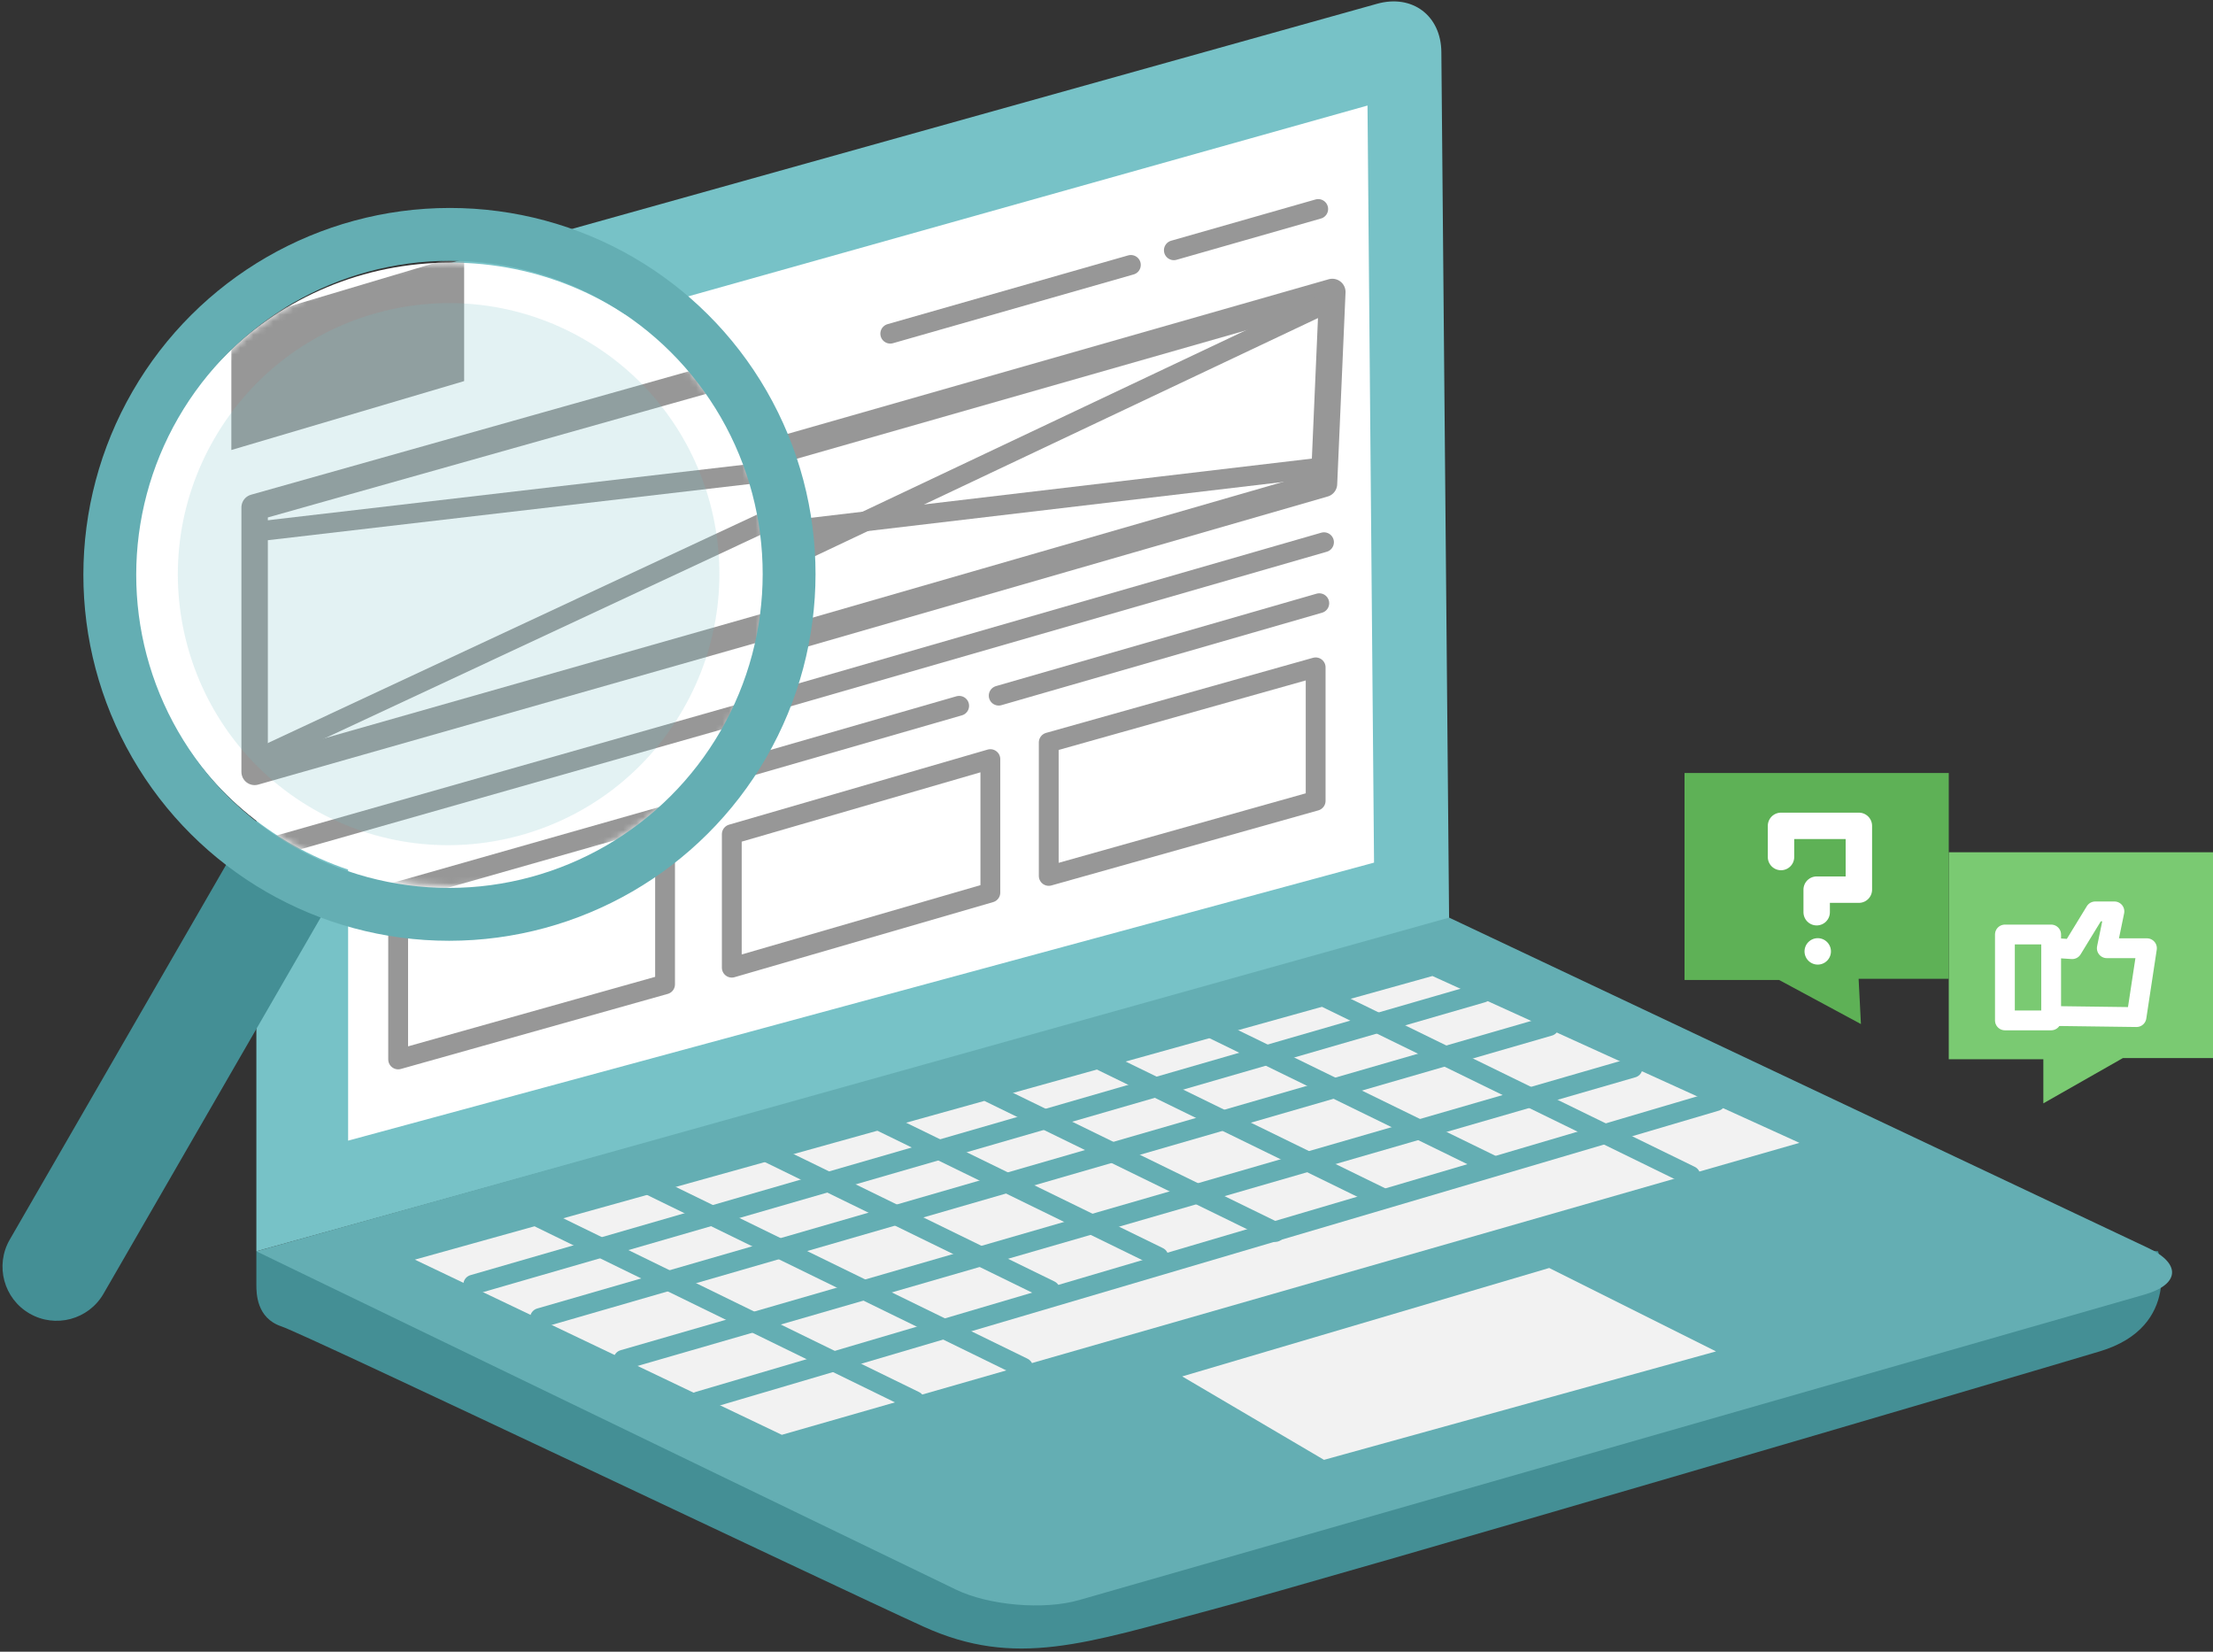 <?xml version="1.0" encoding="UTF-8"?>
<svg width="335px" height="250px" viewBox="0 0 335 250" version="1.1" xmlns="http://www.w3.org/2000/svg" xmlns:xlink="http://www.w3.org/1999/xlink">
    <rect x="0" y="0" width="335" height="250" fill="#333333" stroke="none"/>
    <!-- Generator: Sketch 43.2 (39069) - http://www.bohemiancoding.com/sketch -->
    <title>User Research</title>
    <desc>Created with Sketch.</desc>
    <defs>
        <ellipse id="path-1" cx="48.313" cy="47.803" rx="47.901" ry="47.197"></ellipse>
    </defs>
    <g id="Page-1" stroke="none" stroke-width="1" fill="none" fill-rule="evenodd">
        <g id="Services" transform="translate(-604, -59)">
            <g id="User-Research" transform="translate(562, 59)">
                <g id="Laptop" transform="translate(80.808, 0)">
                    <path d="M0,58.007 C0,52.485 4.321,46.801 9.64,45.314 L169.653,0.572 C174.977,-0.917 179.333,2.361 179.382,7.875 L180.556,139.262 L0,189.394 L0,58.007 Z" id="Rectangle-16" fill="#77C2C7"></path>
                    <polygon id="Rectangle-16-Copy" fill="#FFFFFF" points="13.889 59.318 168.203 15.974 169.192 130.564 13.889 172.646"></polygon>
                    <path d="M0,189.394 L0,194.444 C0,195.707 -6.72862439e-15,199.495 3.788,200.758 C7.576,202.02 87.121,239.899 101.01,246.212 C114.899,252.525 125.499,248.737 144.438,243.687 C163.378,238.636 266.414,208.333 279.04,204.545 C291.667,200.758 287.879,189.394 287.879,189.394 L246.212,185.606 L0,189.394 Z" id="Path-52" fill="#448F95"></path>
                    <path d="M0,189.394 L180.556,138.889 L286.415,188.91 C291.407,191.269 291.147,194.417 285.843,195.938 L124.511,242.194 C119.202,243.716 110.877,243.005 105.895,240.596 L0,189.394 Z" id="Rectangle-17" fill="#64AEB3"></path>
                    <polygon id="Path-25" fill="#F2F2F2" points="23.99 190.657 79.545 217.172 233.586 172.98 178.03 147.727"></polygon>
                    <polygon id="Path-25-Copy" fill="#F2F2F2" points="140.152 208.333 161.616 220.96 220.96 204.545 195.707 191.919"></polygon>
                    <path d="M42.929,184.343 L99.657,212.048" id="Path-27" stroke="#64AEB3" stroke-width="3" stroke-linecap="round"></path>
                    <path d="M59.343,179.293 L116.071,206.997" id="Path-27-Copy" stroke="#64AEB3" stroke-width="3" stroke-linecap="round"></path>
                    <path d="M77.02,174.242 L120.151,195.307" id="Path-27-Copy-3" stroke="#64AEB3" stroke-width="3" stroke-linecap="round"></path>
                    <path d="M93.434,169.192 L136.566,190.256" id="Path-27-Copy-2" stroke="#64AEB3" stroke-width="3" stroke-linecap="round"></path>
                    <path d="M111.111,165.404 L154.242,186.468" id="Path-27-Copy-5" stroke="#64AEB3" stroke-width="3" stroke-linecap="round"></path>
                    <path d="M127.525,160.354 L170.656,181.418" id="Path-27-Copy-4" stroke="#64AEB3" stroke-width="3" stroke-linecap="round"></path>
                    <path d="M143.939,155.303 L187.071,176.367" id="Path-27-Copy-7" stroke="#64AEB3" stroke-width="3" stroke-linecap="round"></path>
                    <path d="M160.354,150.253 L217.081,177.957" id="Path-27-Copy-6" stroke="#64AEB3" stroke-width="3" stroke-linecap="round"></path>
                    <path d="M66.919,212.121 L220.96,166.667" id="Path-28" stroke="#64AEB3" stroke-width="3" stroke-linecap="round"></path>
                    <path d="M55.556,205.808 L208.333,161.616" id="Path-28-Copy" stroke="#64AEB3" stroke-width="3" stroke-linecap="round"></path>
                    <path d="M42.929,199.495 L195.707,155.303" id="Path-28-Copy-2" stroke="#64AEB3" stroke-width="3" stroke-linecap="round"></path>
                    <path d="M32.828,194.444 L185.606,150.253" id="Path-28-Copy-3" stroke="#64AEB3" stroke-width="3" stroke-linecap="round"></path>
                    <g id="Group-18" transform="translate(18.939, 31.566)">
                        <g id="Group-16" transform="translate(2.525, 12.626)" stroke="#979797">
                            <polygon id="Path-21" stroke-width="4" fill="#FFFFFF" stroke-linecap="round" stroke-linejoin="round" points="0 40.404 0 69.473 140.152 29.04 141.414 0"></polygon>
                            <path d="M0,68.182 L141.414,1.263" id="Path-22" stroke-width="3"></path>
                            <path d="M1.263,42.929 L140.152,26.515" id="Path-23" stroke-width="3"></path>
                        </g>
                        <path d="M77.02,18.939 L113.442,8.533" id="Path-24" stroke="#979797" stroke-width="3" stroke-linecap="round"></path>
                        <path d="M119.949,6.313 L141.802,0.069" id="Path-24-Copy" stroke="#979797" stroke-width="3" stroke-linecap="round"></path>
                        <path d="M2.525,90.909 L142.677,50.505" id="Path-26" stroke="#979797" stroke-width="3" stroke-linecap="round"></path>
                        <path d="M2.525,99.747 L87.45,75.265" id="Path-26-Copy" stroke="#979797" stroke-width="3" stroke-linecap="round"></path>
                        <path d="M93.434,73.725 L141.963,59.735" id="Path-26-Copy-2" stroke="#979797" stroke-width="3" stroke-linecap="round"></path>
                        <polygon id="Path-53" fill="#979797" points="0 32.828 0 46.717 25.253 39.141 25.253 25.195"></polygon>
                        <polygon id="Rectangle-18" stroke="#979797" stroke-width="3" fill="#FFFFFF" stroke-linecap="round" stroke-linejoin="round" points="2.525 108.586 42.929 97.222 42.929 117.424 2.525 128.788"></polygon>
                        <polygon id="Rectangle-18-Copy" stroke="#979797" stroke-width="3" fill="#FFFFFF" stroke-linecap="round" stroke-linejoin="round" points="53.03 94.697 92.172 83.333 92.172 103.535 53.03 114.899"></polygon>
                        <polygon id="Rectangle-18-Copy-2" stroke="#979797" stroke-width="3" fill="#FFFFFF" stroke-linecap="round" stroke-linejoin="round" points="101.01 80.808 141.414 69.444 141.414 89.646 101.01 101.01"></polygon>
                    </g>
                </g>
                <g id="magnifying" transform="translate(0, 16.414)">
                    <g id="inside-glass" transform="translate(61.869, 22.727)">
                        <mask id="mask-2" fill="white">
                            <use xlink:href="#path-1"></use>
                        </mask>
                        <use id="Oval" fill="#FFFFFF" xlink:href="#path-1"></use>
                        <g id="Group-18" mask="url(#mask-2)">
                            <g transform="translate(15.152, -35.354)">
                                <g id="Group-16" stroke="none" stroke-width="1" fill="none" fill-rule="evenodd" transform="translate(3.524, 17.385)">
                                    <polygon id="Path-21" stroke="#979797" stroke-width="4" fill="#FFFFFF" stroke-linecap="round" stroke-linejoin="round" points="0 55.633 0 95.659 195.585 39.986 197.347 0"></polygon>
                                    <path d="M0,93.881 L197.347,1.739" id="Path-22" stroke="#979797" stroke-width="3"></path>
                                    <path d="M1.762,59.11 L195.585,36.509" id="Path-23" stroke="#979797" stroke-width="3"></path>
                                </g>
                                <path d="M107.484,26.078 L158.31,11.75" id="Path-24" stroke="#979797" stroke-width="3" fill="none" stroke-linecap="round"></path>
                                <path d="M167.392,8.693 L197.889,0.096" id="Path-24-Copy" stroke="#979797" stroke-width="3" fill="none" stroke-linecap="round"></path>
                                <path d="M3.524,125.174 L199.109,69.541" id="Path-26" stroke="#979797" stroke-width="3" fill="none" stroke-linecap="round"></path>
                                <path d="M3.524,137.344 L122.039,103.633" id="Path-26-Copy" stroke="#979797" stroke-width="3" fill="none" stroke-linecap="round"></path>
                                <path d="M130.39,101.514 L198.113,82.25" id="Path-26-Copy-2" stroke="#979797" stroke-width="3" fill="none" stroke-linecap="round"></path>
                                <polygon id="Path-53" stroke="none" fill="#979797" fill-rule="evenodd" points="0 45.202 0 64.326 35.241 53.894 35.241 34.692"></polygon>
                                <polygon id="Rectangle-18" stroke="#979797" stroke-width="3" fill="#FFFFFF" fill-rule="evenodd" stroke-linecap="round" stroke-linejoin="round" points="3.524 149.514 59.909 133.867 59.909 161.683 3.524 177.33"></polygon>
                                <polygon id="Rectangle-18-Copy" stroke="#979797" stroke-width="3" fill="#FFFFFF" fill-rule="evenodd" stroke-linecap="round" stroke-linejoin="round" points="74.005 130.39 128.628 114.743 128.628 142.56 74.005 158.206"></polygon>
                                <polygon id="Rectangle-18-Copy-2" stroke="#979797" stroke-width="3" fill="#FFFFFF" fill-rule="evenodd" stroke-linecap="round" stroke-linejoin="round" points="140.962 111.266 197.347 95.619 197.347 123.436 140.962 139.083"></polygon>
                            </g>
                        </g>
                    </g>
                    <g id="magnifying-glass" transform="translate(90.566, 104.225) rotate(30) translate(-90.566, -104.225) translate(39.066, 13.725)">
                        <path d="M44.212,99.671 L60.599,99.671 L60.599,172.061 C60.599,176.583 56.921,180.249 52.405,180.249 L52.405,180.249 C47.88,180.249 44.212,176.578 44.212,172.061 L44.212,99.671 Z" id="Rectangle-15" fill="#448F95"></path>
                        <ellipse id="Oval-4" stroke="#64AEB3" stroke-width="8" cx="51.511" cy="51.576" rx="51.395" ry="51.481"></ellipse>
                        <ellipse id="Oval-7" fill="#77C2C7" opacity="0.2" cx="51.385" cy="51.61" rx="40.967" ry="41.035"></ellipse>
                    </g>
                </g>
                <g id="speech-bubbles" transform="translate(336.783, 128.229)">
                    <g id="Group-19" transform="translate(0, 0.717)">
                        <polygon id="bubble" fill="#7ACA72" transform="translate(20.217, 19.055) rotate(-90) translate(-20.217, -19.055) " points="1.217 13.373 7.89 13.373 7.89 -0.945 39.217 -0.945 39.217 39.055 8.066 39.055 8.066 25.409"></polygon>
                        <g id="Group-17" transform="translate(10, 9)" stroke="#FFFFFF" stroke-width="3" stroke-linecap="round" stroke-linejoin="round">
                            <rect id="Rectangle" x="-1.283" y="3.5" width="7" height="13"></rect>
                            <polyline id="Path-9" points="6.388 5.552 8.9 5.716 12.395 0 15.293 0 14.143 5.577 20.217 5.577 18.635 16 6.217 15.837"></polyline>
                        </g>
                    </g>
                </g>
                <g id="speech-bubbles-copy" transform="translate(296.379, 115.602)">
                    <g id="Group-19" transform="translate(0, 0.717)">
                        <polygon id="bubble" fill="#5EB156" transform="translate(20.621, 19.681) rotate(-90) translate(-20.621, -19.681) " points="1.621 26.386 8.294 14 8.294 -0.319 39.621 -0.319 39.621 39.681 8.47 39.681 8.47 26.035"></polygon>
                        <g id="Group-3" transform="translate(15.227, 8.681)" stroke="#FFFFFF" stroke-width="4" stroke-linecap="round" stroke-linejoin="round">
                            <polyline id="Path-11" points="5.40012479e-13 4.718 5.40012479e-13 -2.45137244e-13 11.786 -2.45137244e-13 11.786 9.656 5.399 9.656 5.399 13.072"></polyline>
                            <path d="M5.56,19 L5.56,19" id="Path-12"></path>
                        </g>
                    </g>
                </g>
            </g>
        </g>
    </g>
</svg>